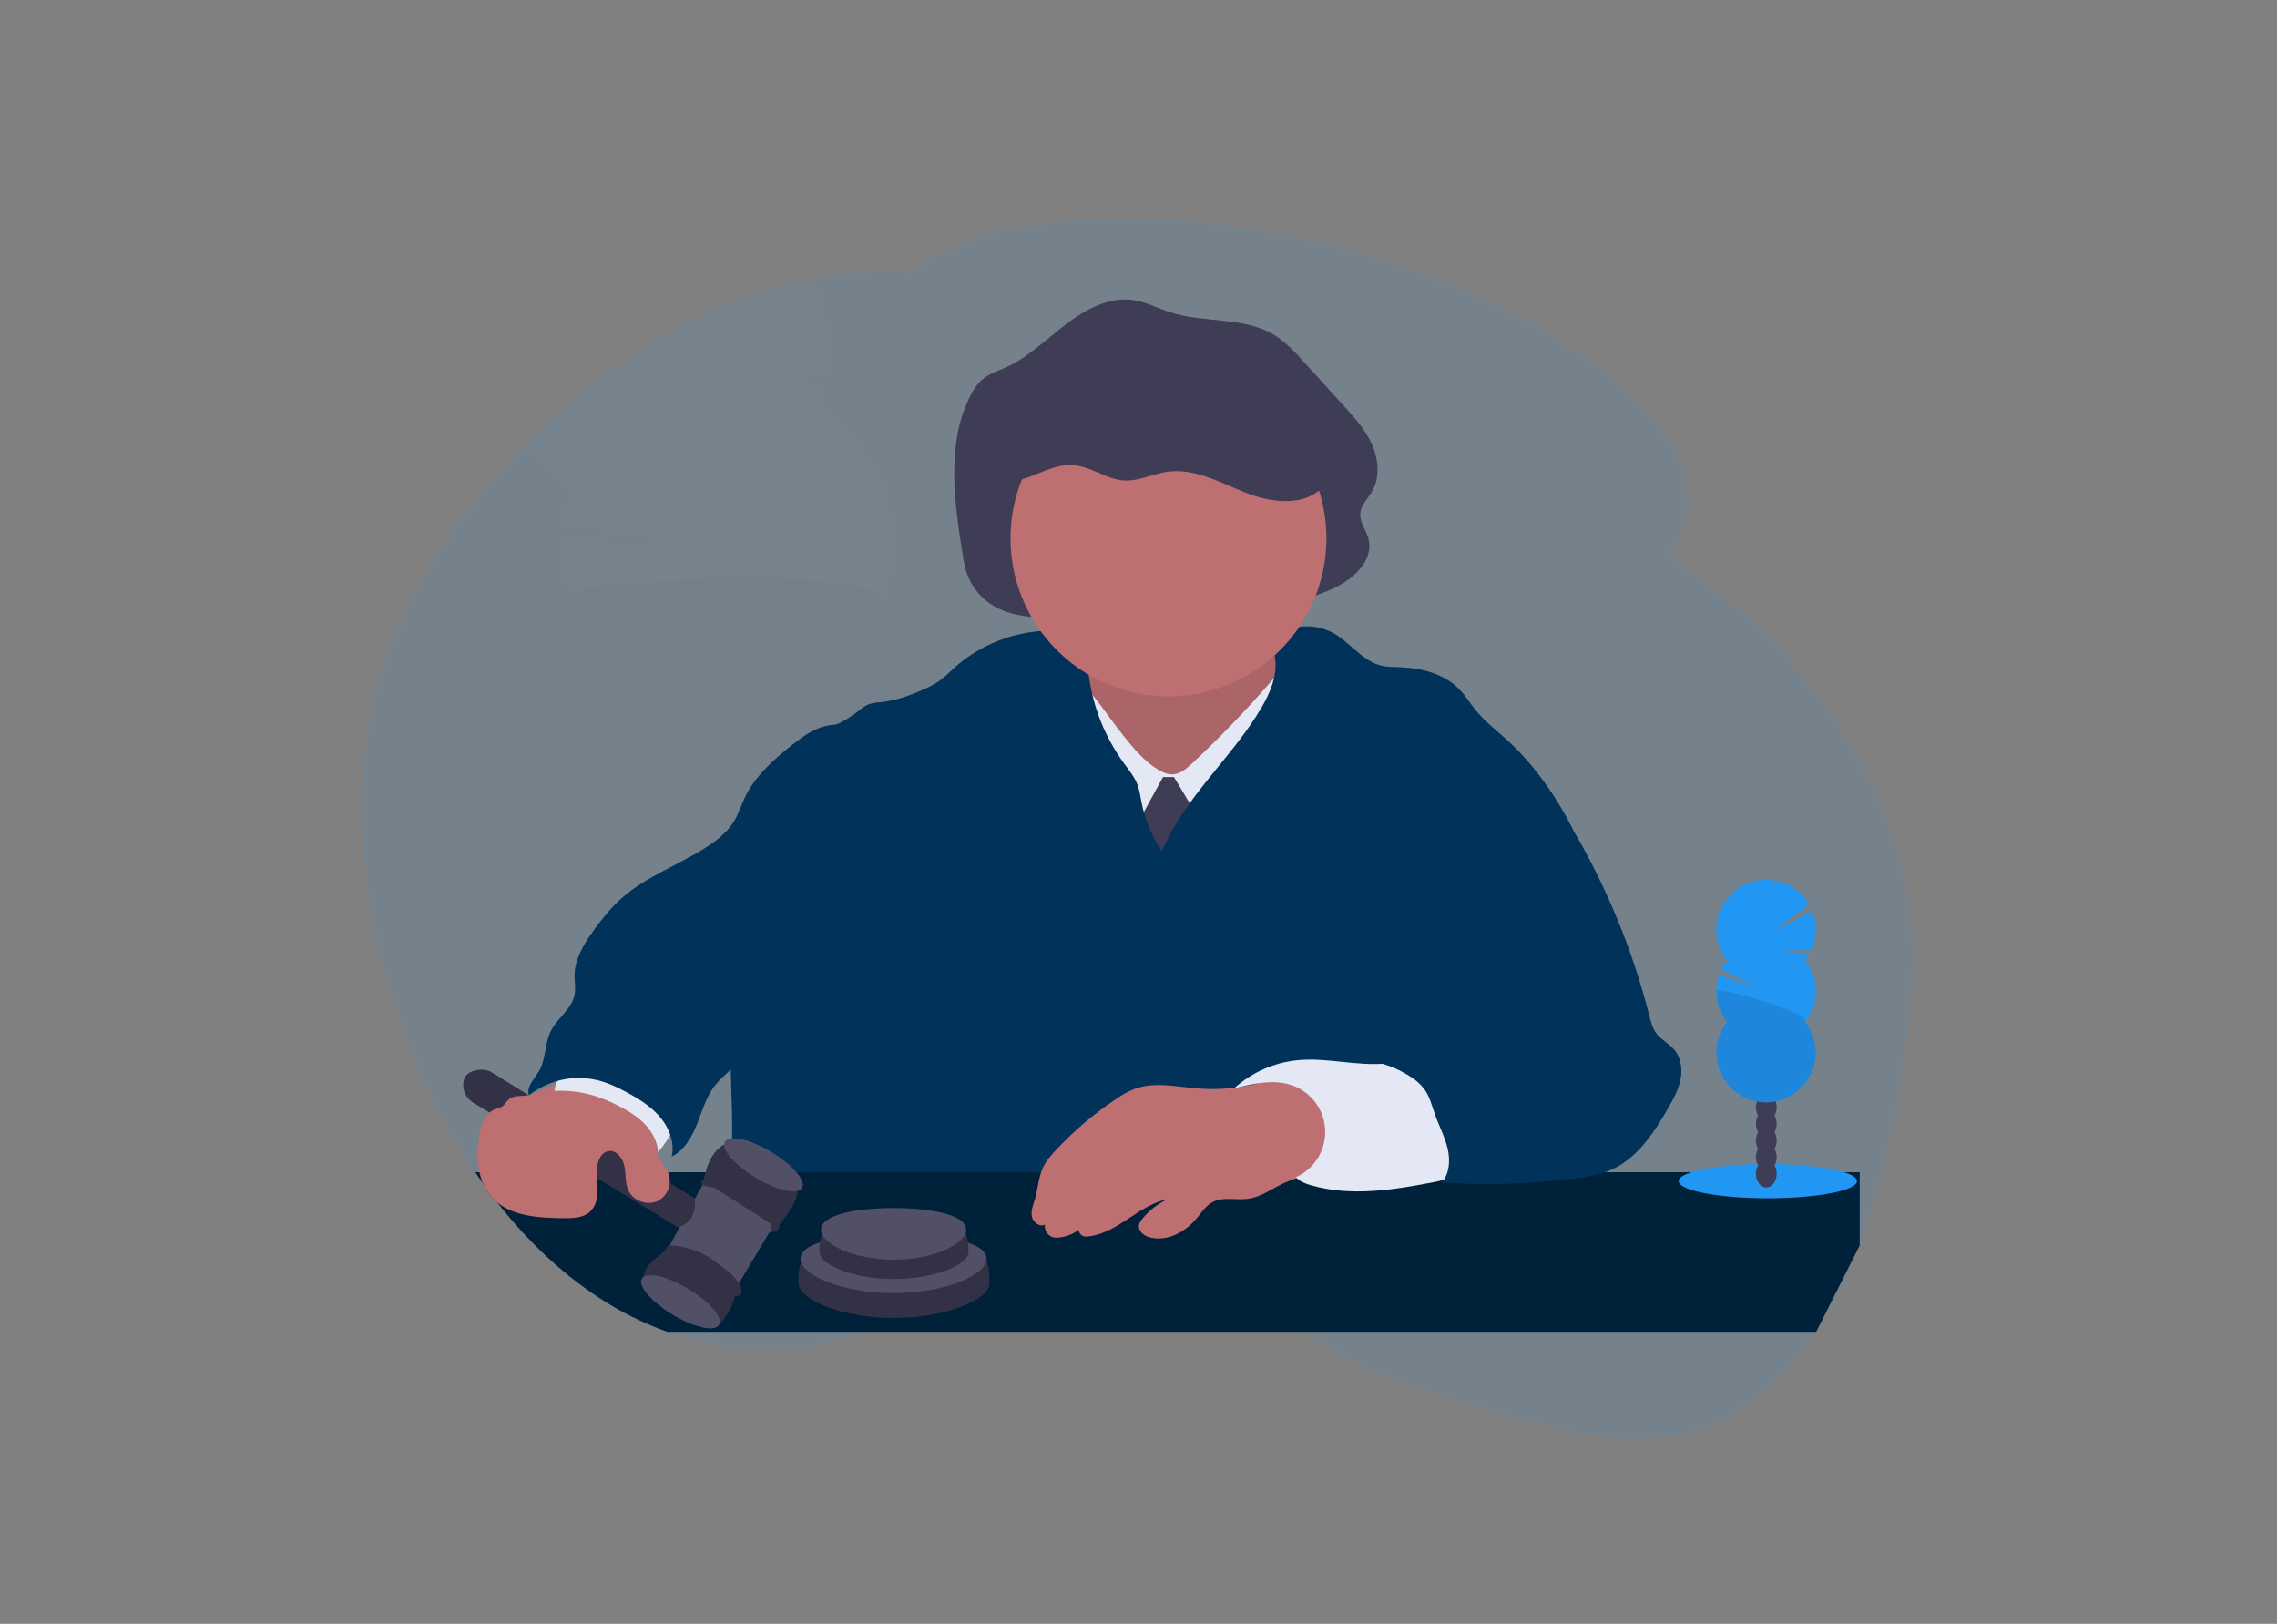 <svg width="861" height="614" viewBox="0 0 861 614" fill="none" xmlns="http://www.w3.org/2000/svg">
<rect x="0" y="0" width="861" height="614" fill="#808080" stroke="none"/>
<g id="undraw_Security_on_re_e491 1">
<g id="undraw_judge_katerina_limpitsouni_ny1q 1" clip-path="url(#clip0)">
<path id="Vector" opacity="0.1" d="M722.137 345.434C720.037 326.581 713.929 308.746 705.963 292.81C687.985 256.802 660.741 229.937 631.291 210.693C631.007 210.504 630.7 210.326 630.434 210.143C633.686 206.288 636.011 201.737 637.229 196.841C646.288 159.697 585.189 112.878 500.801 92.279C433.078 75.769 370.926 81.142 344.326 103.108C282.28 99.203 217.55 137.406 174.534 196.249C159.158 217.309 146.148 242.186 140.442 270.312C133.499 304.373 137.651 341.031 147.39 373.903C154.895 399.218 165.859 422.935 179.643 443.249C180.625 444.693 181.62 446.121 182.63 447.534C184.368 449.968 186.142 452.335 187.952 454.635C199.306 469.103 212.233 481.387 226.45 490.684C234.527 495.983 243.198 500.312 252.286 503.584C276.532 512.271 302.552 512.632 326.514 503.584C330.53 502.07 334.449 500.309 338.247 498.311C340.352 497.211 342.434 496.027 344.492 494.761C348.46 492.323 352.357 489.601 356.224 486.772C361.588 482.843 366.869 478.701 372.256 474.831L372.718 474.494C379.045 469.949 385.45 465.789 392.126 462.795C396.574 460.746 401.282 459.318 406.118 458.552C413.276 457.534 420.569 458.101 427.484 460.215C428.797 460.593 430.109 461.025 431.41 461.499C435.64 463.063 439.738 464.965 443.663 467.185C460.718 476.653 477.04 491.749 493.787 503.584C496.153 505.276 498.583 506.903 500.996 508.436C522.362 522.005 545.863 528.621 569.115 535.035C595.478 542.314 623.379 549.379 648.884 538.047C663.669 531.485 676.472 519.04 686.732 503.584C691.227 496.771 695.17 489.61 698.523 482.168C700.191 478.488 701.75 474.74 703.201 470.925C711.634 448.735 716.536 424.355 719.919 399.916C722.426 381.927 724.13 363.506 722.137 345.434Z" fill="#2196F3"/>
<g id="Group" opacity="0.1">
<path id="Vector_2" opacity="0.1" d="M321.139 386.507C321.322 387.034 321.511 387.542 321.73 388.039C325.629 384.982 329.406 381.826 333.061 378.572C335.246 377.597 337.052 375.935 338.206 373.838C339.258 372.843 340.305 371.826 341.34 370.814C340.892 370.311 340.412 369.839 339.903 369.4C336.402 366.328 332.073 365.038 328.117 366.346C324.161 367.654 321.458 371.269 320.471 375.814C319.736 379.374 319.967 383.066 321.139 386.507V386.507Z" fill="#3F3D56"/>
<path id="Vector_3" opacity="0.1" d="M314.646 366.849C315.752 370.301 317.759 373.396 320.459 375.814C323.96 378.873 328.283 380.169 332.245 378.856C332.517 378.761 332.777 378.66 333.049 378.554C335.234 377.579 337.041 375.917 338.194 373.82C338.987 372.438 339.56 370.941 339.891 369.382C340.575 365.822 340.336 362.146 339.197 358.705C338.059 355.264 336.058 352.172 333.386 349.724C329.879 346.653 325.556 345.363 321.6 346.671C317.644 347.978 314.941 351.594 313.954 356.139C313.224 359.706 313.463 363.405 314.646 366.849Z" fill="#3F3D56"/>
<path id="Vector_4" opacity="0.1" d="M325.727 359.234C332.509 356.991 335.628 347.971 332.693 339.087C329.759 330.203 321.882 324.82 315.1 327.063C308.318 329.306 305.199 338.326 308.134 347.21C311.068 356.094 318.945 361.477 325.727 359.234Z" fill="#3F3D56"/>
<path id="Vector_5" opacity="0.1" d="M319.235 339.578C326.017 337.335 329.136 328.315 326.202 319.431C323.267 310.547 315.39 305.164 308.608 307.407C301.827 309.65 298.708 318.67 301.642 327.554C304.576 336.438 312.453 341.821 319.235 339.578Z" fill="#3F3D56"/>
<path id="Vector_6" opacity="0.1" d="M312.742 319.923C319.523 317.68 322.642 308.66 319.708 299.776C316.774 290.892 308.897 285.509 302.115 287.752C295.333 289.995 292.214 299.015 295.148 307.899C298.083 316.783 305.96 322.166 312.742 319.923Z" fill="#3F3D56"/>
<path id="Vector_7" opacity="0.1" d="M308.963 154.087C309.938 151.395 310.729 148.638 311.328 145.838L277.313 151.211L312.292 139.927C313.229 131.532 312.445 123.034 309.988 114.952C307.532 106.871 303.454 99.376 298.005 92.924L259.223 132.713L291.902 86.675C285.547 81.023 278.096 76.74 270.015 74.094C261.934 71.448 253.395 70.495 244.93 71.294C236.465 72.094 228.254 74.628 220.811 78.74C213.367 82.853 206.849 88.454 201.662 95.196C196.476 101.939 192.732 109.677 190.664 117.93C188.596 126.183 188.248 134.773 189.642 143.166C191.036 151.56 194.142 159.576 198.766 166.716C203.39 173.856 209.434 179.967 216.521 184.668C215.003 188.86 213.942 193.203 213.357 197.622L262.44 205.539L212.831 205.314C212.759 215.626 215.258 225.793 220.102 234.894C224.946 243.996 231.981 251.745 240.571 257.441C236.617 268.379 235.818 280.209 238.266 291.579C240.714 302.95 246.31 313.401 254.414 321.739C262.518 330.078 272.803 335.965 284.094 338.73C295.385 341.495 307.225 341.024 318.261 337.373C329.297 333.722 339.084 327.036 346.502 318.082C353.92 309.127 358.671 298.265 360.21 286.736C361.75 275.207 360.016 263.477 355.208 252.888C350.399 242.299 342.71 233.277 333.019 226.854C337.751 213.782 337.954 199.498 333.594 186.297C329.234 173.096 320.565 161.745 308.98 154.069L308.963 154.087Z" fill="#6C63FF"/>
<path id="Vector_8" opacity="0.1" d="M215.929 225.244C220.272 238.451 228.942 249.804 240.536 257.465C236.59 268.402 235.798 280.23 238.251 291.596C240.704 302.963 246.303 313.409 254.409 321.742C262.514 330.075 272.799 335.958 284.087 338.719C295.376 341.481 307.213 341.008 318.246 337.356C329.279 333.705 339.063 327.021 346.48 318.068C353.896 309.116 358.646 298.256 360.187 286.731C361.728 275.205 359.997 263.478 355.193 252.89C350.389 242.302 342.705 233.279 333.019 226.854C337.579 214.232 213.765 218.611 215.929 225.244Z" fill="black"/>
</g>
<path id="Vector_9" d="M366.502 219.055C365.03 216.049 364.48 212.658 363.948 209.332C360.825 189.698 357.904 168.502 366.384 150.708C367.721 147.909 369.341 145.187 371.706 143.276C374.237 141.234 377.377 140.264 380.311 138.938C388.826 135.104 395.686 128.222 403.173 122.511C410.659 116.801 419.695 112.038 428.868 113.493C433.598 114.245 437.974 116.612 442.563 118.097C455.526 122.298 470.488 119.559 482.132 126.843C486.336 129.476 489.766 133.234 493.137 136.95L508.175 153.519C512.25 158.004 516.401 162.602 518.867 168.224C521.333 173.845 521.853 180.775 518.713 186.018C517.134 188.663 514.639 190.953 514.367 194.059C514.071 197.432 516.519 200.332 517.412 203.587C519.778 212.185 511.103 219.564 503.19 222.96C479.281 233.197 452.977 232.02 427.667 231.6C408.82 231.274 377.372 241.174 366.502 219.055Z" fill="#3F3D56"/>
<path id="Vector_10" d="M409.021 261.607C407.36 265.578 403.788 268.383 400.257 270.85C396.727 273.318 392.96 275.667 388.708 275.868C396.201 285.508 406.449 292.597 416.467 299.538C421.132 302.763 425.863 305.982 431.186 307.805C436.07 309.473 441.268 309.888 446.378 310.586C452.883 311.48 459.358 312.858 465.893 312.586C477.537 312.101 488.672 306.225 496.395 297.491C504.119 288.756 508.542 277.371 509.737 265.755C505.597 265.69 501.777 263.388 498.436 260.879C494.349 257.82 490.517 254.281 487.88 249.908C485.023 245.174 483.74 239.683 482.439 234.304C468.654 233.89 454.87 233.481 441.079 233.748C436.058 233.842 431.026 234.038 426.13 235.286C421.464 236.47 411.718 239.523 408.874 243.731C407.235 246.157 408.874 248.654 409.465 251.269C410.222 254.707 410.411 258.299 409.021 261.607Z" fill="#BE6F72"/>
<path id="Vector_11" opacity="0.1" d="M409.021 261.607C407.36 265.578 403.788 268.383 400.257 270.85C396.727 273.318 392.96 275.667 388.708 275.868C396.201 285.508 406.449 292.597 416.467 299.538C421.132 302.763 425.863 305.982 431.186 307.805C436.07 309.473 441.268 309.888 446.378 310.586C452.883 311.48 459.358 312.858 465.893 312.586C477.537 312.101 488.672 306.225 496.395 297.491C504.119 288.756 508.542 277.371 509.737 265.755C505.597 265.69 501.777 263.388 498.436 260.879C494.349 257.82 490.517 254.281 487.88 249.908C485.023 245.174 483.74 239.683 482.439 234.304C468.654 233.89 454.87 233.481 441.079 233.748C436.058 233.842 431.026 234.038 426.13 235.286C421.464 236.47 411.718 239.523 408.874 243.731C407.235 246.157 408.874 248.654 409.465 251.269C410.222 254.707 410.411 258.299 409.021 261.607Z" fill="black"/>
<path id="Vector_12" d="M424.616 277.957C428.56 282.863 432.623 287.869 438.028 291.088C439.678 292.064 441.523 292.863 443.439 292.798C446.277 292.68 448.625 290.656 450.707 288.715C461.1 279.035 470.97 268.807 480.275 258.074C483.19 254.707 486.188 251.198 490.18 249.24C493.787 281.808 494.728 314.617 492.995 347.339C493.014 347.957 492.871 348.569 492.581 349.115C491.96 350.055 490.659 350.191 489.53 350.233C456.147 351.487 421.428 352.493 390.855 338.99C392.978 332.688 392.629 325.871 392.836 319.22C393.173 308.314 395.065 297.514 397.679 286.94C398.962 281.75 400.423 276.608 401.972 271.495C403.261 267.211 404.243 259.66 407.123 256.423C413.746 262.341 419.051 271.034 424.616 277.957Z" fill="#E3E8F4"/>
<path id="Vector_13" d="M439.772 293.816H443.912L454.556 311.568L443.32 339.38L429.719 312.16L439.772 293.816Z" fill="#3F3D56"/>
<path id="Vector_14" d="M439.4 321.865C435.551 316.244 432.898 309.891 431.606 303.201C431.192 301.059 430.914 298.875 430.157 296.828C429.033 293.792 426.916 291.248 425.006 288.626C417.923 278.904 413.361 267.575 411.73 255.654C410.996 250.246 410.506 244.05 406.141 240.778C403.397 238.724 399.743 238.411 396.313 238.47C383.048 238.802 370.343 243.89 360.512 252.808C358.877 254.43 357.15 255.955 355.337 257.376C353.48 258.647 351.499 259.725 349.424 260.595C344.184 262.962 338.708 264.927 333.002 265.525C331.535 265.586 330.081 265.826 328.673 266.241C326.97 266.832 325.568 268.081 324.131 269.199C319.541 272.737 314.267 275.284 308.643 276.679C300.707 295.12 294.567 314.285 290.311 333.907C289.241 338.789 288.283 343.706 286.822 348.487C284.805 355.115 281.837 361.435 279.856 368.074C271.979 394.495 280.252 423.278 274.947 450.327L559.429 450.717C554.958 443.776 556.567 434.959 556.182 426.71C555.821 419.112 553.894 411.686 552.557 404.194C550.322 391.667 549.748 378.897 549.518 366.175C549.423 360.801 549.417 355.251 551.493 350.298C555.39 341.002 565.502 336.096 575.076 332.942C579.653 331.439 584.467 330.066 588.086 326.853C591.794 323.533 593.722 318.657 594.905 313.835C588.453 301.112 580.067 288.981 569.476 279.436C565.496 275.886 561.244 272.554 557.885 268.4C555.839 265.862 554.142 263.033 551.883 260.708C546.23 254.832 537.69 252.619 529.553 252.293C527.04 252.192 524.491 252.24 522.055 251.613C515.065 249.837 510.612 243.003 504.314 239.464C499.932 237.017 494.816 236.231 489.902 237.251C486.354 237.991 482.723 240.097 481.925 243.6C481.481 245.571 482.025 247.606 482.232 249.612C482.871 255.784 480.31 261.832 477.212 267.205C466.076 286.384 447.868 301.349 439.4 321.865Z" fill="#013259"/>
<path id="Vector_15" d="M501.558 203.575C501.555 216.838 497.143 229.724 489.017 240.203C480.891 250.682 469.513 258.158 456.673 261.454C443.834 264.75 430.264 263.679 418.1 258.409C405.936 253.14 395.869 243.971 389.486 232.347C383.102 220.723 380.764 207.304 382.839 194.204C384.915 181.104 391.286 169.067 400.95 159.989C410.614 150.911 423.021 145.307 436.218 144.061C449.414 142.815 462.65 145.996 473.841 153.105C482.335 158.5 489.329 165.956 494.175 174.779C499.02 183.602 501.56 193.507 501.558 203.575V203.575Z" fill="#BE6F72"/>
<path id="Vector_16" d="M703.213 470.913V443.232H179.655C180.637 444.675 181.632 446.104 182.641 447.516C183.404 449.324 184.448 450.999 185.734 452.481C186.419 453.264 187.171 453.987 187.981 454.64C199.336 469.109 212.263 481.393 226.479 490.69C234.556 495.989 243.228 500.318 252.316 503.59H686.755L703.213 470.913Z" fill="#00213A"/>
<path id="Vector_17" d="M453.013 411.573C444.988 410.934 436.644 408.934 429.086 411.703C426.51 412.733 424.065 414.068 421.807 415.68C413.644 421.164 406.125 427.552 399.394 434.722C397.448 436.788 395.544 438.965 394.35 441.545C392.664 445.184 392.516 449.333 391.393 453.185C390.748 455.392 389.767 457.629 390.157 459.895C390.547 462.162 393.161 464.191 395.118 462.984C395.021 463.616 395.063 464.262 395.244 464.875C395.424 465.489 395.737 466.055 396.162 466.533C396.586 467.011 397.11 467.39 397.698 467.642C398.285 467.894 398.921 468.013 399.56 467.99C402.552 467.887 405.442 466.869 407.839 465.073V465.073C407.915 465.791 408.265 466.451 408.816 466.918C409.366 467.384 410.075 467.62 410.795 467.576C415.923 467.239 420.807 464.617 425.195 461.753C430.346 458.416 435.461 454.617 441.493 453.469C437.782 455.162 434.514 457.692 431.943 460.86C430.955 462.073 430.033 463.493 431.121 465.369C431.771 466.422 432.772 467.212 433.947 467.6C440.701 469.967 448.04 466.049 452.546 460.617C454.361 458.422 455.964 455.883 458.459 454.552C462.475 452.392 467.424 453.907 471.942 453.279C476.957 452.593 481.174 449.321 485.78 447.208C491.913 444.403 498.749 443.658 505.295 441.989C506.081 441.874 506.806 441.499 507.353 440.924C507.762 440.241 507.939 439.443 507.856 438.652C507.827 430.547 507.216 422.455 506.029 414.437C505.93 413.146 505.535 411.895 504.875 410.78C503.586 408.946 501.138 408.413 498.932 408.046C495.384 407.455 491.404 406.129 487.832 406.141C484.402 406.141 481.097 408.082 477.826 409.035C469.776 411.374 461.369 412.234 453.013 411.573Z" fill="#BE6F72"/>
<path id="Vector_18" d="M490.423 400.904C481.558 401.836 473.219 405.566 466.614 411.555C473.989 409.691 481.925 407.851 489.033 410.55C492.495 411.864 495.489 414.178 497.636 417.198C499.782 420.218 500.984 423.807 501.089 427.512C501.194 431.216 500.198 434.868 498.226 438.004C496.255 441.141 493.397 443.622 490.014 445.131C491.451 446.747 493.563 447.54 495.662 448.149C510.831 452.575 527.069 449.924 542.581 446.906C545.419 446.356 548.494 445.628 550.227 443.291C551.771 441.178 551.723 438.332 551.587 435.711C551.191 428.142 550.535 420.325 547.105 413.585C542.457 404.437 534.385 401.028 524.662 402.088C513.226 403.307 501.871 399.744 490.423 400.904Z" fill="#E3E8F4"/>
<path id="Vector_19" d="M586.933 303.947C591.836 308.615 595.372 314.509 598.618 320.45C609.618 340.566 618.046 361.985 623.704 384.205C624.26 386.389 624.81 388.631 626.111 390.472C628.003 393.14 631.214 394.614 633.278 397.135C635.756 400.2 636.235 404.52 635.419 408.378C634.603 412.236 632.657 415.757 630.688 419.171C625.301 428.509 618.944 438.148 609.05 442.415C604.911 444.19 600.387 444.924 595.91 445.51C579.096 447.724 562.105 448.273 545.183 447.149C548.14 443.717 548.424 438.651 547.377 434.243C546.33 429.834 544.148 425.793 542.646 421.526C541.463 418.195 540.629 414.644 538.554 411.78C537.024 409.815 535.138 408.155 532.995 406.887C528.125 403.793 522.647 401.783 516.933 400.993C521.173 397.679 526.667 396.578 531.836 395.075C537.004 393.572 542.409 391.265 545.118 386.613C546.744 383.826 547.193 380.518 547.412 377.299C548.073 367.613 546.942 357.888 544.077 348.611C542.173 342.44 539.476 335.99 541.12 329.753C541.96 326.605 543.846 323.835 545.697 321.184C549.305 315.977 553.042 310.645 558.305 307.13C562.847 304.095 568.246 302.668 573.651 302.29C577.702 302.023 583.858 301.041 586.933 303.947Z" fill="#013259"/>
<path id="Vector_20" d="M374.131 485.317C374.084 491.494 357.295 498.335 337.869 498.335C318.442 498.335 302.227 491.512 301.967 485.317C301.062 463.83 318.436 475.926 337.869 475.926C357.301 475.926 374.308 460.582 374.131 485.317Z" fill="#3F3D56"/>
<path id="Vector_21" opacity="0.2" d="M374.131 485.317C374.084 491.494 357.295 498.335 337.869 498.335C318.442 498.335 302.227 491.512 301.967 485.317C301.062 463.83 318.436 475.926 337.869 475.926C357.301 475.926 374.308 460.582 374.131 485.317Z" fill="black"/>
<path id="Vector_22" d="M373.049 475.926C373.049 482.109 357.295 488.944 337.869 488.944C318.442 488.944 302.688 482.127 302.688 475.926C302.688 469.724 318.436 466.54 337.869 466.54C357.301 466.54 373.049 469.748 373.049 475.926Z" fill="#3F3D56"/>
<path id="Vector_23" opacity="0.1" d="M373.049 475.926C373.049 482.109 357.295 488.944 337.869 488.944C318.442 488.944 302.688 482.127 302.688 475.926C302.688 469.724 318.436 466.54 337.869 466.54C357.301 466.54 373.049 469.748 373.049 475.926Z" fill="white"/>
<path id="Vector_24" d="M366.189 473.488C366.153 478.31 353.061 483.624 337.904 483.624C322.747 483.624 310.11 478.298 309.897 473.488C309.193 456.729 322.747 466.162 337.904 466.162C353.061 466.162 366.331 454.197 366.189 473.488Z" fill="#3F3D56"/>
<path id="Vector_25" opacity="0.2" d="M366.189 473.488C366.153 478.31 353.061 483.624 337.904 483.624C322.747 483.624 310.11 478.298 309.897 473.488C309.193 456.729 322.747 466.162 337.904 466.162C353.061 466.162 366.331 454.197 366.189 473.488Z" fill="black"/>
<path id="Vector_26" d="M365.343 464.972C365.343 470.363 353.061 476.304 337.904 476.304C322.747 476.304 310.459 470.387 310.459 464.972C310.459 459.558 322.747 456.794 337.904 456.794C353.061 456.794 365.343 459.576 365.343 464.972Z" fill="#3F3D56"/>
<path id="Vector_27" opacity="0.1" d="M365.343 464.972C365.343 470.363 353.061 476.304 337.904 476.304C322.747 476.304 310.459 470.387 310.459 464.972C310.459 459.558 322.747 456.794 337.904 456.794C353.061 456.794 365.343 459.576 365.343 464.972Z" fill="white"/>
<path id="Vector_28" d="M272.138 500.714C272.138 500.714 277.331 494.986 278.224 488.547C279.117 482.109 252.854 472.221 252.854 472.221C252.854 472.221 243.747 477.547 243.44 482.535C243.44 482.535 260.873 501.282 272.138 500.714Z" fill="#3F3D56"/>
<path id="Vector_29" opacity="0.2" d="M272.138 500.714C272.138 500.714 277.331 494.986 278.224 488.547C279.117 482.109 252.854 472.221 252.854 472.221C252.854 472.221 243.747 477.547 243.44 482.535C243.44 482.535 260.873 501.282 272.138 500.714Z" fill="black"/>
<path id="Vector_30" d="M271.901 500.974C273.524 498.267 268.307 492.149 260.248 487.309C252.188 482.469 244.338 480.74 242.715 483.447C241.091 486.154 246.309 492.272 254.368 497.112C262.428 501.952 270.277 503.681 271.901 500.974Z" fill="#3F3D56"/>
<path id="Vector_31" opacity="0.1" d="M271.901 500.974C273.524 498.267 268.307 492.149 260.248 487.309C252.188 482.469 244.338 480.74 242.715 483.447C241.091 486.154 246.309 492.272 254.368 497.112C262.428 501.952 270.277 503.681 271.901 500.974Z" fill="white"/>
<path id="Vector_32" d="M278.59 486.577L293.528 461.659L278.336 448.747L266.491 446.528L262.795 453.197L252.399 472.499L278.59 486.577Z" fill="#3F3D56"/>
<path id="Vector_33" opacity="0.1" d="M278.59 486.577L293.528 461.659L278.336 448.747L266.491 446.528L262.795 453.197L252.399 472.499L278.59 486.577Z" fill="white"/>
<path id="Vector_34" d="M293.729 464.114C293.729 464.114 303.818 453.386 301.228 447.587C298.637 441.788 284.959 430.166 276.248 431.935C267.538 433.704 266.142 446.557 266.142 446.557L293.729 464.114Z" fill="#3F3D56"/>
<path id="Vector_35" opacity="0.2" d="M293.729 464.114C293.729 464.114 303.818 453.386 301.228 447.587C298.637 441.788 284.959 430.166 276.248 431.935C267.538 433.704 266.142 446.557 266.142 446.557L293.729 464.114Z" fill="black"/>
<path id="Vector_36" d="M178.975 416.97L256.248 464.002C256.248 464.002 263.593 463.049 262.795 453.208L186.261 405.668C184.703 404.699 182.857 404.302 181.039 404.543C178.945 404.827 176.468 405.591 175.663 407.585C175.458 408.092 175.315 408.623 175.238 409.165C175.022 410.69 175.261 412.244 175.926 413.633C176.591 415.022 177.652 416.183 178.975 416.97Z" fill="#3F3D56"/>
<path id="Vector_37" opacity="0.2" d="M178.975 416.97L256.248 464.002C256.248 464.002 263.593 463.049 262.795 453.208L186.261 405.668C184.703 404.699 182.857 404.302 181.039 404.543C178.945 404.827 176.468 405.591 175.663 407.585C175.458 408.092 175.315 408.623 175.238 409.165C175.022 410.69 175.261 412.244 175.926 413.633C176.591 415.022 177.652 416.183 178.975 416.97Z" fill="black"/>
<path id="Vector_38" d="M278.578 490.086C278.982 490.063 279.368 489.912 279.679 489.654C279.991 489.397 280.212 489.046 280.311 488.654C280.69 487.323 279.998 486.044 279.27 484.979C277.971 483.079 276.35 481.421 274.48 480.08C271.334 477.801 268.283 475.233 264.723 473.57C262.662 472.652 260.503 471.971 258.289 471.541C256.629 471.159 254.93 470.972 253.227 470.984C252.924 470.993 252.632 471.093 252.388 471.272C252.144 471.45 251.96 471.699 251.86 471.985C251.761 472.27 251.751 472.58 251.831 472.871C251.911 473.163 252.078 473.423 252.31 473.618V473.618C253.097 474.14 253.976 474.51 254.9 474.707C259.507 476.062 263.771 478.411 267.762 481.08C269.912 482.464 271.926 484.049 273.776 485.814C275.007 487.033 276.58 490.133 278.578 490.086Z" fill="#3F3D56"/>
<path id="Vector_39" opacity="0.2" d="M278.578 490.086C278.982 490.063 279.368 489.912 279.679 489.654C279.991 489.397 280.212 489.046 280.311 488.654C280.69 487.323 279.998 486.044 279.27 484.979C277.971 483.079 276.35 481.421 274.48 480.08C271.334 477.801 268.283 475.233 264.723 473.57C262.662 472.652 260.503 471.971 258.289 471.541C256.629 471.159 254.93 470.972 253.227 470.984C252.924 470.993 252.632 471.093 252.388 471.272C252.144 471.45 251.96 471.699 251.86 471.985C251.761 472.27 251.751 472.58 251.831 472.871C251.911 473.163 252.078 473.423 252.31 473.618V473.618C253.097 474.14 253.976 474.51 254.9 474.707C259.507 476.062 263.771 478.411 267.762 481.08C269.912 482.464 271.926 484.049 273.776 485.814C275.007 487.033 276.58 490.133 278.578 490.086Z" fill="black"/>
<path id="Vector_40" d="M290.914 466.02C290.914 466.02 298.495 466.203 292.221 458.576C285.947 450.948 274.723 443.38 266.733 445.09C266.733 445.09 263.422 447.835 266.284 448.309C268.998 448.759 281.659 451.268 287.478 458.327C288.115 459.094 288.826 459.795 289.601 460.422C290.967 461.534 292.807 463.641 290.914 466.02Z" fill="#3F3D56"/>
<path id="Vector_41" opacity="0.2" d="M290.914 466.02C290.914 466.02 298.495 466.203 292.221 458.576C285.947 450.948 274.723 443.38 266.733 445.09C266.733 445.09 263.422 447.835 266.284 448.309C268.998 448.759 281.659 451.268 287.478 458.327C288.115 459.094 288.826 459.795 289.601 460.422C290.967 461.534 292.807 463.641 290.914 466.02Z" fill="black"/>
<path id="Vector_42" d="M303.273 449.212C304.897 446.505 299.679 440.387 291.62 435.547C283.56 430.707 275.71 428.978 274.087 431.685C272.463 434.392 277.681 440.51 285.74 445.35C293.8 450.19 301.65 451.919 303.273 449.212Z" fill="#3F3D56"/>
<path id="Vector_43" opacity="0.1" d="M303.273 449.212C304.897 446.505 299.679 440.387 291.62 435.547C283.56 430.707 275.71 428.978 274.087 431.685C272.463 434.392 277.681 440.51 285.74 445.35C293.8 450.19 301.65 451.919 303.273 449.212Z" fill="white"/>
<path id="Vector_44" d="M253.227 447.255C253.124 448.634 252.686 449.966 251.95 451.136C251.214 452.306 250.202 453.278 249.004 453.966C245.036 456.084 239.466 454.197 237.597 450.102C236.627 447.971 236.609 445.581 236.414 443.232C236.351 442.465 236.248 441.703 236.107 440.947C235.515 437.9 232.996 434.663 229.951 435.267C227.437 435.758 226.113 438.58 225.811 441.125C225.733 441.825 225.694 442.528 225.693 443.232C225.693 443.965 225.722 444.699 225.764 445.433C225.846 446.936 225.977 448.445 225.971 449.948C225.971 452.907 225.332 456.049 223.197 458.078C220.607 460.546 216.633 460.659 213.049 460.617C204.303 460.528 194.569 460.025 187.987 454.64C187.177 453.987 186.425 453.264 185.74 452.481C184.454 450.999 183.41 449.324 182.647 447.516C182.061 446.135 181.611 444.7 181.305 443.232C180.323 438.646 180.542 433.645 181.346 428.994C181.867 425.953 182.872 422.621 185.096 420.68C185.625 420.217 186.224 419.84 186.87 419.562C187.934 419.112 189.141 418.97 190.069 418.266C190.997 417.562 191.601 416.284 192.582 415.514C194.552 413.97 197.544 414.633 199.85 414.112H199.951L200.075 414.076C202.564 413.485 204.865 412.124 207.213 411.118C208.224 410.686 209.235 410.271 210.252 409.905C212.785 408.892 215.519 408.487 218.236 408.721C227.106 409.733 237.751 415.118 243.824 421.58C245.32 423.066 246.485 424.853 247.242 426.823C247.738 428.473 248.013 430.183 248.058 431.906C248.218 434.338 248.348 436.764 249.554 438.841C250.288 440.095 251.364 441.119 252.127 442.391C252.303 442.677 252.457 442.976 252.588 443.285C253.13 444.534 253.35 445.899 253.227 447.255V447.255Z" fill="#BE6F72"/>
<path id="Vector_45" d="M233.718 418.047C237.331 419.917 240.885 422.029 243.723 424.941C246.562 427.852 248.655 431.669 248.821 435.74C251.302 432.737 253.431 429.459 255.166 425.97C256.538 423.219 257.668 419.964 256.45 417.136C255.867 415.938 255.049 414.871 254.043 413.999C248.72 408.958 241.565 406.171 234.327 405.029C226.503 403.792 210.873 401.093 209.673 412.49C218.437 412.076 225.888 414.011 233.718 418.047Z" fill="#E3E8F4"/>
<path id="Vector_46" d="M330.654 272.324C324.864 274.827 318.087 273.057 311.967 274.572C307.449 275.691 303.564 278.525 299.897 281.395C292.588 287.111 285.385 293.502 281.476 301.923C280.199 304.68 279.288 307.609 277.756 310.207C275.279 314.444 271.322 317.598 267.201 320.267C256.668 327.06 244.439 331.309 235.066 339.629C231.056 343.179 227.68 347.393 224.54 351.73C220.849 356.819 217.319 362.5 217.248 368.784C217.248 371.246 217.733 373.743 217.248 376.163C216.207 381.578 210.743 384.939 208.277 389.874C205.912 394.578 206.473 400.389 203.842 404.934C202.115 407.893 198.987 410.851 199.974 414.118C207.224 408.668 215.941 406.425 224.812 408.2C229.253 409.082 233.398 411.064 237.372 413.236C241.979 415.757 246.521 418.621 249.85 422.704C253.179 426.787 255.172 432.219 253.989 437.338C258.785 434.971 261.624 429.917 263.593 424.947C265.562 419.976 267.065 414.668 270.335 410.461C272.02 408.289 274.114 406.484 276.107 404.597C287.171 394.105 295.148 380.85 302.978 367.766C311.052 354.282 319.122 340.791 327.189 327.291C329.424 323.545 331.671 319.776 333.285 315.728C338.708 302.118 335.196 286.224 330.654 272.324Z" fill="#013259"/>
<path id="Vector_47" d="M668.459 453.084C687.078 453.084 702.172 450.181 702.172 446.599C702.172 443.017 687.078 440.113 668.459 440.113C649.839 440.113 634.745 443.017 634.745 446.599C634.745 450.181 649.839 453.084 668.459 453.084Z" fill="#2196F3"/>
<path id="Vector_48" d="M667.891 448.989C670.059 448.989 671.817 446.687 671.817 443.847C671.817 441.007 670.059 438.705 667.891 438.705C665.722 438.705 663.964 441.007 663.964 443.847C663.964 446.687 665.722 448.989 667.891 448.989Z" fill="#3F3D56"/>
<path id="Vector_49" d="M667.891 442.699C670.059 442.699 671.817 440.397 671.817 437.557C671.817 434.717 670.059 432.415 667.891 432.415C665.722 432.415 663.964 434.717 663.964 437.557C663.964 440.397 665.722 442.699 667.891 442.699Z" fill="#3F3D56"/>
<path id="Vector_50" d="M667.891 436.415C670.059 436.415 671.817 434.112 671.817 431.272C671.817 428.432 670.059 426.13 667.891 426.13C665.722 426.13 663.964 428.432 663.964 431.272C663.964 434.112 665.722 436.415 667.891 436.415Z" fill="#3F3D56"/>
<path id="Vector_51" d="M667.891 430.13C670.059 430.13 671.817 427.828 671.817 424.988C671.817 422.148 670.059 419.846 667.891 419.846C665.722 419.846 663.964 422.148 663.964 424.988C663.964 427.828 665.722 430.13 667.891 430.13Z" fill="#3F3D56"/>
<path id="Vector_52" d="M667.891 423.846C670.059 423.846 671.817 421.544 671.817 418.704C671.817 415.864 670.059 413.562 667.891 413.562C665.722 413.562 663.964 415.864 663.964 418.704C663.964 421.544 665.722 423.846 667.891 423.846Z" fill="#3F3D56"/>
<path id="Vector_53" d="M667.891 417.562C670.059 417.562 671.817 415.259 671.817 412.419C671.817 409.579 670.059 407.277 667.891 407.277C665.722 407.277 663.964 409.579 663.964 412.419C663.964 415.259 665.722 417.562 667.891 417.562Z" fill="#3F3D56"/>
<path id="Vector_54" d="M667.891 411.277C670.059 411.277 671.817 408.975 671.817 406.135C671.817 403.295 670.059 400.993 667.891 400.993C665.722 400.993 663.964 403.295 663.964 406.135C663.964 408.975 665.722 411.277 667.891 411.277Z" fill="#3F3D56"/>
<path id="Vector_55" d="M682.592 363.121C683.127 362.439 683.615 361.722 684.053 360.973L673.739 359.275L684.893 359.358C685.962 357.028 686.546 354.505 686.608 351.942C686.67 349.379 686.209 346.83 685.253 344.452L670.286 352.221L684.088 342.067C682.796 339.829 681.057 337.881 678.98 336.346C676.903 334.81 674.531 333.719 672.014 333.14C669.497 332.562 666.887 332.508 664.349 332.983C661.81 333.458 659.396 334.452 657.258 335.901C655.119 337.351 653.302 339.225 651.92 341.409C650.538 343.592 649.619 346.036 649.223 348.59C648.826 351.144 648.959 353.752 649.614 356.252C650.269 358.752 651.432 361.091 653.03 363.121C652.197 364.186 651.48 365.337 650.889 366.553L664.278 373.518L649.99 368.719C648.987 371.684 648.739 374.852 649.268 377.938C649.796 381.023 651.085 383.927 653.018 386.389C650.837 389.164 649.481 392.498 649.104 396.009C648.727 399.52 649.345 403.066 650.888 406.242C652.43 409.418 654.834 412.095 657.825 413.969C660.816 415.842 664.273 416.836 667.802 416.836C671.331 416.836 674.788 415.842 677.779 413.969C680.77 412.095 683.174 409.418 684.717 406.242C686.259 403.066 686.877 399.52 686.5 396.009C686.123 392.498 684.767 389.164 682.586 386.389C685.191 383.071 686.607 378.974 686.607 374.755C686.607 370.536 685.191 366.439 682.586 363.121H682.592Z" fill="#2196F3"/>
<path id="Vector_56" opacity="0.1" d="M649.009 374.755C649.002 378.975 650.419 383.074 653.03 386.389C650.849 389.164 649.493 392.498 649.116 396.009C648.739 399.52 649.357 403.066 650.899 406.242C652.442 409.418 654.846 412.095 657.837 413.969C660.828 415.842 664.285 416.836 667.814 416.836C671.343 416.836 674.8 415.842 677.791 413.969C680.782 412.095 683.186 409.418 684.728 406.242C686.27 403.066 686.889 399.52 686.512 396.009C686.135 392.498 684.779 389.164 682.598 386.389C685.111 383.187 649.009 372.642 649.009 374.755Z" fill="black"/>
<path id="Vector_57" d="M412.262 177.479C416.402 179.076 420.441 181.372 424.882 181.674C430.517 182.053 435.84 179.177 441.44 178.384C451.7 176.934 461.44 182.526 471.079 186.325C480.718 190.124 493.137 191.698 500.204 184.118C506.206 177.674 505.378 166.957 500.553 159.62C495.727 152.282 487.844 147.536 480.05 143.447C471.452 138.938 462.487 134.838 452.912 133.246C432.593 129.879 411.949 138.287 395.089 150.128C389.495 154.057 383.965 158.643 381.292 164.922C379.778 168.472 379.305 173.017 380.624 176.715C382.788 182.798 384.208 182.077 388.696 180.491C397.271 177.473 402.339 173.68 412.262 177.479Z" fill="#3F3D56"/>
</g>
</g>
<defs>
<clipPath id="clip0">
<rect width="586" height="473" fill="white" transform="translate(137 71)"/>
</clipPath>
</defs>
</svg>
